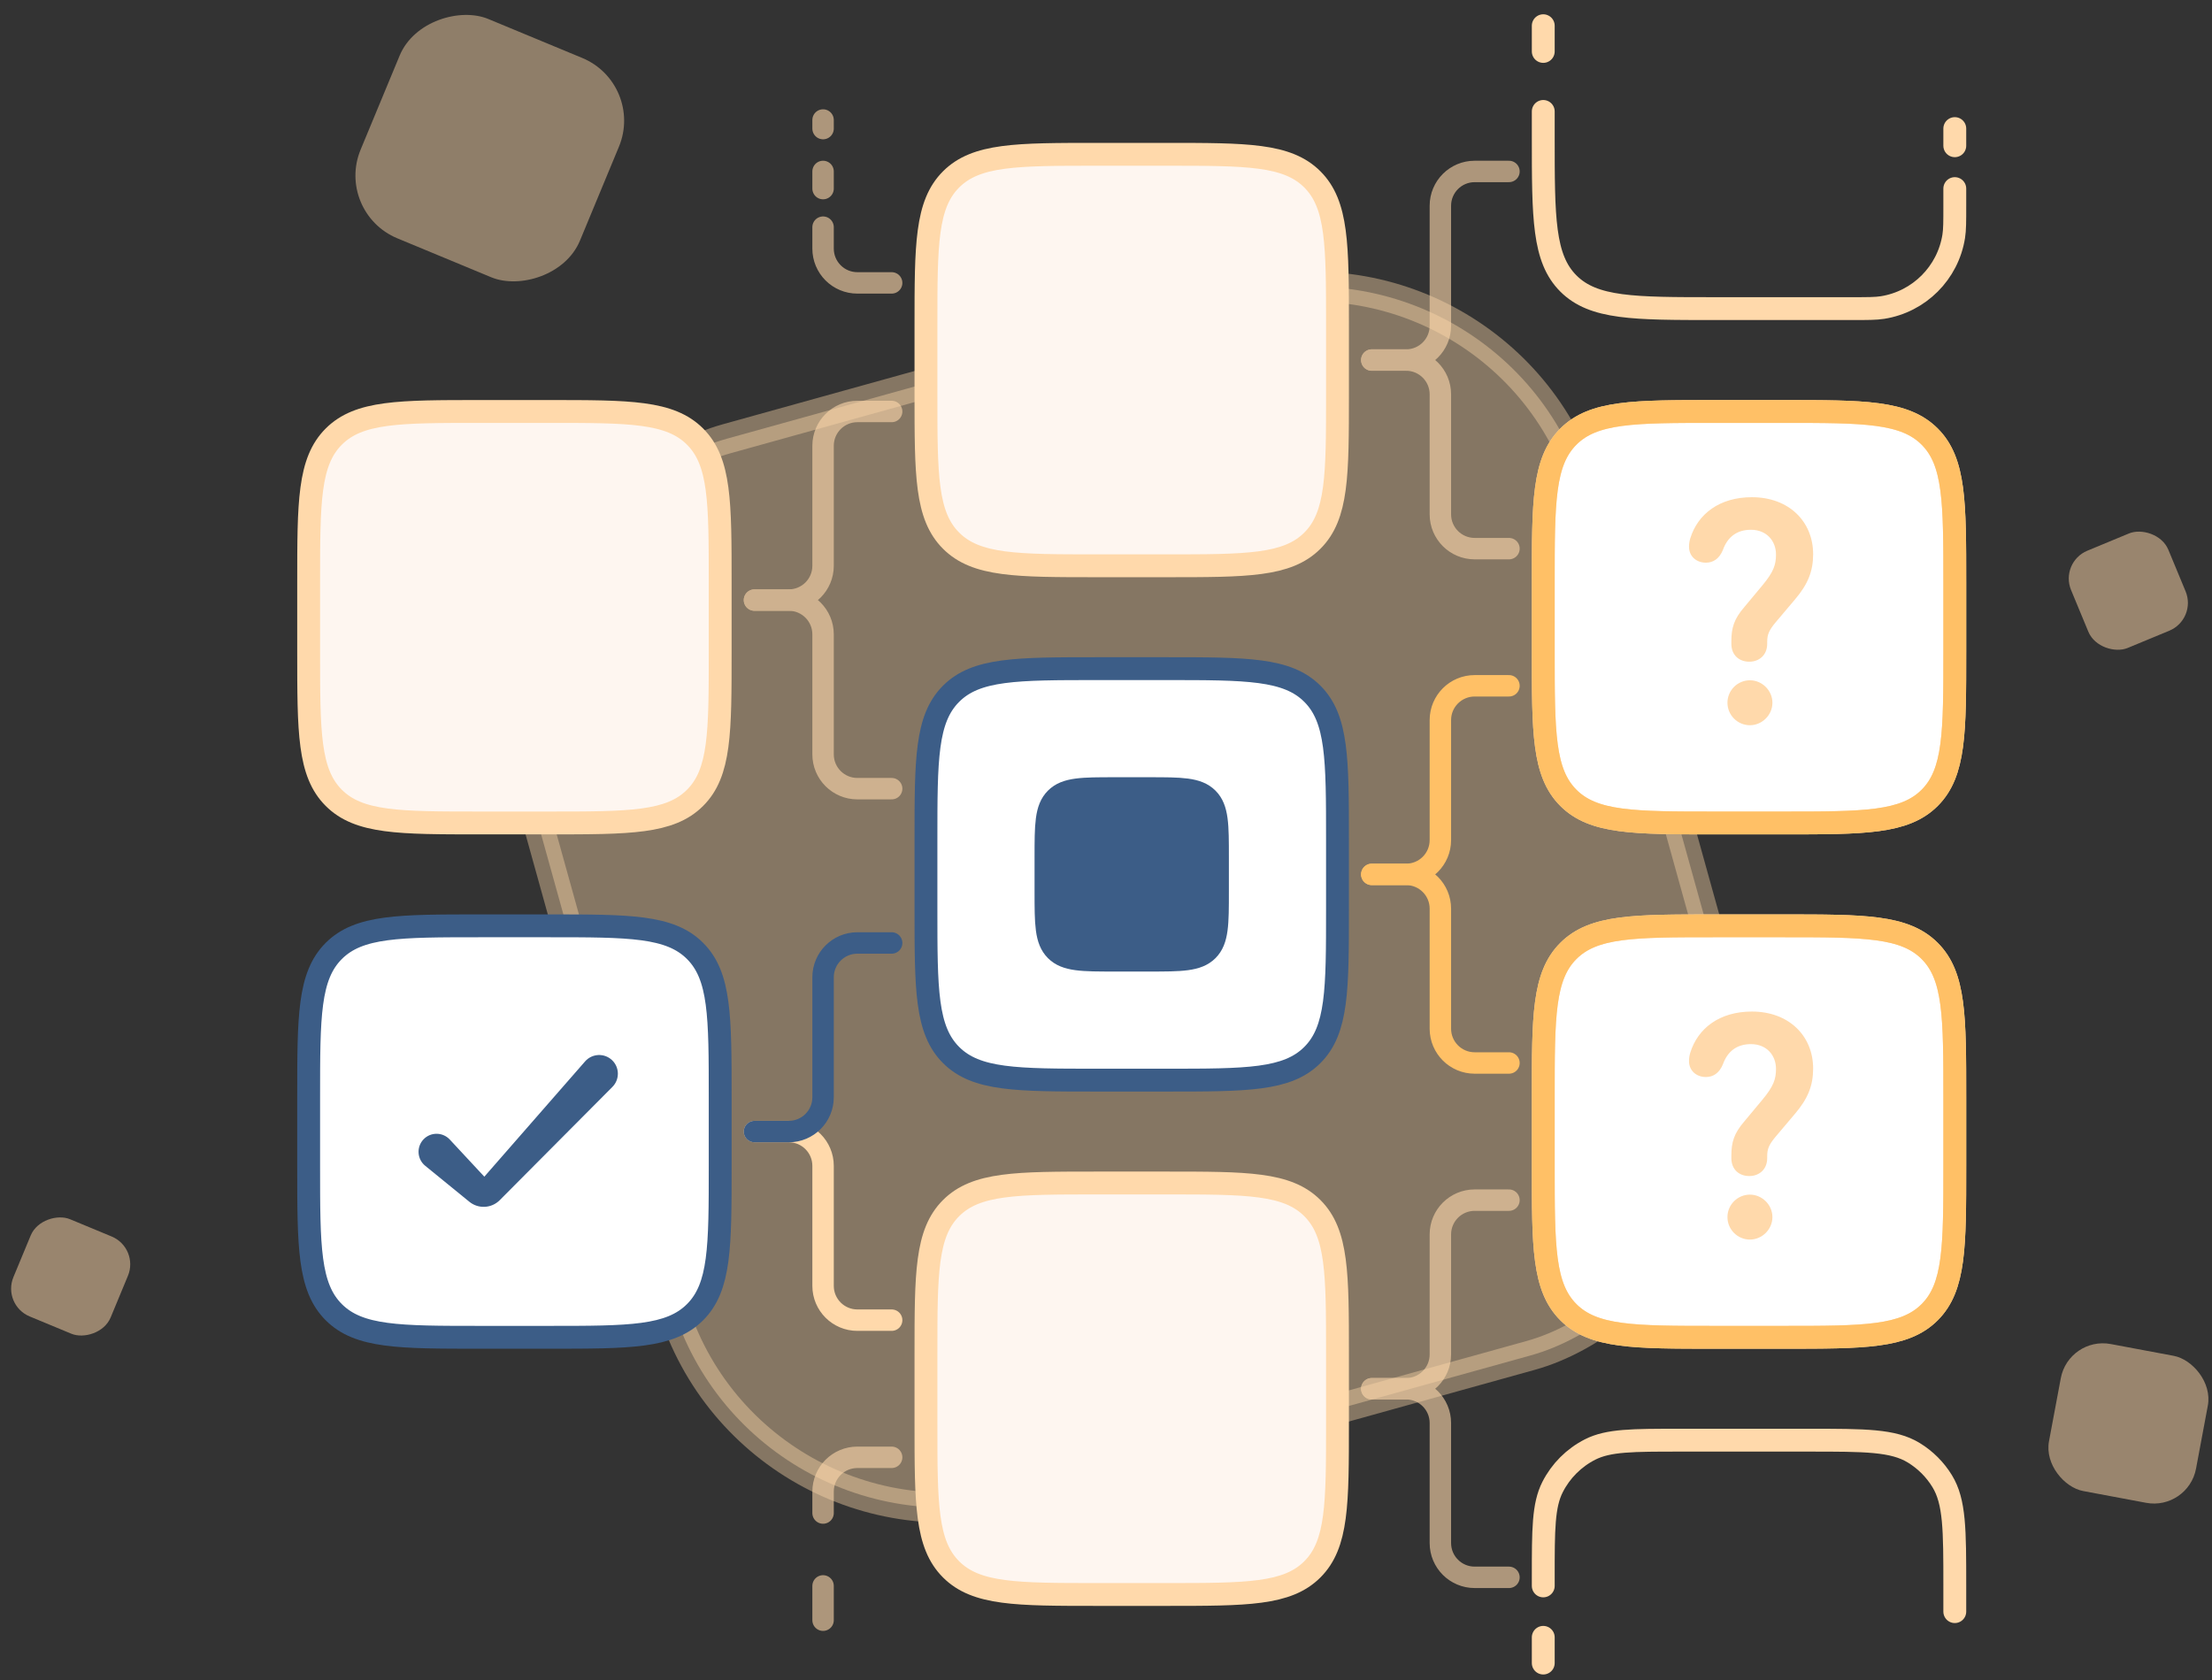 <svg width="129" height="98" viewBox="0 0 129 98" fill="none" xmlns="http://www.w3.org/2000/svg"><rect x="0" y="0" width="129" height="98" fill="#333333" stroke="none"/><rect opacity="0.4" x="88.109" y="12.878" width="64.071" height="64.071" rx="16.616" transform="rotate(74.464 88.109 12.878)" fill="#FFD9AB" stroke="#FFD9AB" stroke-width="1.749"/><rect opacity="0.45" x="37.613" y="4.898" width="13.849" height="13.849" rx="3.96" transform="rotate(112.532 37.613 4.898)" fill="#FFD9AB"/><rect opacity="0.5" width="6.139" height="6.139" rx="1.755" transform="matrix(0.383 0.924 0.924 -0.383 120.109 32.793)" fill="#FFD9AB"/><rect opacity="0.5" x="8.133" y="72.793" width="6.139" height="6.139" rx="1.755" transform="rotate(112.532 8.133 72.793)" fill="#FFD9AB"/><rect opacity="0.5" width="8.722" height="8.722" rx="2.494" transform="matrix(-0.184 0.983 0.983 0.184 120.641 77.934)" fill="#FFD9AB"/><path d="M54 49C54 44.286 54 41.929 55.465 40.465C56.929 39 59.286 39 64 39H68C72.714 39 75.071 39 76.535 40.465C78 41.929 78 44.286 78 49V53C78 57.714 78 60.071 76.535 61.535C75.071 63 72.714 63 68 63H64C59.286 63 56.929 63 55.465 61.535C54 60.071 54 57.714 54 53V49Z" fill="white" stroke="#3C5D87" stroke-width="1.333"/><path d="M61 50C61 48.114 61 47.172 61.586 46.586C62.172 46 63.114 46 65 46H67C68.886 46 69.828 46 70.414 46.586C71 47.172 71 48.114 71 50V52C71 53.886 71 54.828 70.414 55.414C69.828 56 68.886 56 67 56H65C63.114 56 62.172 56 61.586 55.414C61 54.828 61 53.886 61 52V50Z" fill="#3C5D87" stroke="#3C5D87" stroke-width="1.333"/><path d="M54 19C54 14.286 54 11.929 55.465 10.464C56.929 9 59.286 9 64 9H68C72.714 9 75.071 9 76.535 10.464C78 11.929 78 14.286 78 19V23C78 27.714 78 30.071 76.535 31.535C75.071 33 72.714 33 68 33H64C59.286 33 56.929 33 55.465 31.535C54 30.071 54 27.714 54 23V19Z" fill="#FEF6F0" stroke="#FFD9AB" stroke-width="1.333"/><path d="M114 7.5V8.5M90 1.5V3M114 11V12V12C114 12.929 114 13.393 113.938 13.782C113.6 15.922 111.922 17.6 109.782 17.938C109.394 18 108.929 18 108 18H100C95.286 18 92.929 18 91.465 16.535C90 15.071 90 12.714 90 8V7.5V6.5" stroke="#FFD9AB" stroke-width="1.333" stroke-linecap="round"/><path d="M114 94V92.5V92.5C114 89.227 114 87.59 113.263 86.388C112.851 85.715 112.285 85.149 111.612 84.737C110.41 84 108.773 84 105.5 84H98C95.2 84 93.8 84 92.73 84.545C91.789 85.024 91.024 85.789 90.545 86.73C90 87.8 90 89.2 90 92V92V92.5M90 97V95.5" stroke="#FFD9AB" stroke-width="1.333" stroke-linecap="round"/><path d="M18 34C18 29.286 18 26.929 19.465 25.465C20.929 24 23.286 24 28 24H32C36.714 24 39.071 24 40.535 25.465C42 26.929 42 29.286 42 34V38C42 42.714 42 45.071 40.535 46.535C39.071 48 36.714 48 32 48H28C23.286 48 20.929 48 19.465 46.535C18 45.071 18 42.714 18 38V34Z" fill="#FEF6F0" stroke="#FFD9AB" stroke-width="1.333"/><path d="M18 64C18 59.286 18 56.929 19.465 55.465C20.929 54 23.286 54 28 54H32C36.714 54 39.071 54 40.535 55.465C42 56.929 42 59.286 42 64V68C42 72.714 42 75.071 40.535 76.535C39.071 78 36.714 78 32 78H28C23.286 78 20.929 78 19.465 76.535C18 75.071 18 72.714 18 68V64Z" fill="white" stroke="#3C5D87" stroke-width="1.333"/><path d="M44 66H46C47.105 66 48 66.895 48 68V75C48 76.105 48.895 77 50 77H52" stroke="#FFD9AB" stroke-width="1.25" stroke-linecap="round"/><path d="M44 66H46C47.105 66 48 65.105 48 64V57C48 55.895 48.895 55 50 55H52" stroke="#3C5D87" stroke-width="1.25" stroke-linecap="round"/><path d="M80 51H82C83.105 51 84 50.105 84 49V42C84 40.895 84.895 40 86 40H88" stroke="#FFC066" stroke-width="1.25" stroke-linecap="round"/><path d="M80 51H82C83.105 51 84 51.895 84 53V60C84 61.105 84.895 62 86 62H88" stroke="#FFC066" stroke-width="1.25" stroke-linecap="round"/><g opacity="0.6"><path d="M80 21H82C83.105 21 84 20.105 84 19V12C84 10.895 84.895 10 86 10H88" stroke="#FFD9AB" stroke-width="1.25" stroke-linecap="round"/><path d="M80 21H82C83.105 21 84 21.895 84 23V30C84 31.105 84.895 32 86 32H88" stroke="#FFD9AB" stroke-width="1.25" stroke-linecap="round"/></g><g opacity="0.6"><path d="M44 35H46C47.105 35 48 34.105 48 33V26C48 24.895 48.895 24 50 24H52" stroke="#FFD9AB" stroke-width="1.25" stroke-linecap="round"/><path d="M44 35H46C47.105 35 48 35.895 48 37V44C48 45.105 48.895 46 50 46H52" stroke="#FFD9AB" stroke-width="1.25" stroke-linecap="round"/></g><g opacity="0.6"><path d="M52 85H50C48.895 85 48 85.895 48 87V88.25M48 94.5V92.5" stroke="#FFD9AB" stroke-width="1.25" stroke-linecap="round"/><path d="M52 16.5H50C48.895 16.5 48 15.605 48 14.5V13.25M48 7V7.5M48 10V11" stroke="#FFD9AB" stroke-width="1.25" stroke-linecap="round"/></g><g opacity="0.6"><path d="M80 81H82C83.105 81 84 80.105 84 79V72C84 70.895 84.895 70 86 70H88" stroke="#FFD9AB" stroke-width="1.25" stroke-linecap="round"/><path d="M80 81H82C83.105 81 84 81.895 84 83V90C84 91.105 84.895 92 86 92H88" stroke="#FFD9AB" stroke-width="1.25" stroke-linecap="round"/></g><path fill-rule="evenodd" clip-rule="evenodd" d="M35.686 61.828C35.236 61.408 34.527 61.444 34.121 61.908L28.245 68.632L26.23 66.465C25.814 66.018 25.107 66.017 24.691 66.463C24.277 66.908 24.325 67.611 24.796 67.995L27.371 70.094C27.898 70.523 28.664 70.484 29.143 70.002L35.715 63.395C36.15 62.958 36.137 62.248 35.686 61.828Z" fill="#3C5D87"/><path d="M54 79C54 74.286 54 71.929 55.465 70.465C56.929 69 59.286 69 64 69H68C72.714 69 75.071 69 76.535 70.465C78 71.929 78 74.286 78 79V83C78 87.714 78 90.071 76.535 91.535C75.071 93 72.714 93 68 93H64C59.286 93 56.929 93 55.465 91.535C54 90.071 54 87.714 54 83V79Z" fill="#FEF6F0" stroke="#FFD9AB" stroke-width="1.333"/><path d="M90 34C90 29.286 90 26.929 91.465 25.465C92.929 24 95.286 24 100 24H104C108.714 24 111.071 24 112.536 25.465C114 26.929 114 29.286 114 34V38C114 42.714 114 45.071 112.536 46.535C111.071 48 108.714 48 104 48H100C95.286 48 92.929 48 91.465 46.535C90 45.071 90 42.714 90 38V34Z" fill="white"/><path d="M90 34C90 29.286 90 26.929 91.465 25.465C92.929 24 95.286 24 100 24H104C108.714 24 111.071 24 112.536 25.465C114 26.929 114 29.286 114 34V38C114 42.714 114 45.071 112.536 46.535C111.071 48 108.714 48 104 48H100C95.286 48 92.929 48 91.465 46.535C90 45.071 90 42.714 90 38V34Z" stroke="#FFD9AB" stroke-width="1.333"/><path d="M90 34C90 29.286 90 26.929 91.465 25.465C92.929 24 95.286 24 100 24H104C108.714 24 111.071 24 112.536 25.465C114 26.929 114 29.286 114 34V38C114 42.714 114 45.071 112.536 46.535C111.071 48 108.714 48 104 48H100C95.286 48 92.929 48 91.465 46.535C90 45.071 90 42.714 90 38V34Z" stroke="#FFC066" stroke-width="1.333"/><path d="M90 64C90 59.286 90 56.929 91.465 55.465C92.929 54 95.286 54 100 54H104C108.714 54 111.071 54 112.536 55.465C114 56.929 114 59.286 114 64V68C114 72.714 114 75.071 112.536 76.535C111.071 78 108.714 78 104 78H100C95.286 78 92.929 78 91.465 76.535C90 75.071 90 72.714 90 68V64Z" fill="white"/><path d="M90 64C90 59.286 90 56.929 91.465 55.465C92.929 54 95.286 54 100 54H104C108.714 54 111.071 54 112.536 55.465C114 56.929 114 59.286 114 64V68C114 72.714 114 75.071 112.536 76.535C111.071 78 108.714 78 104 78H100C95.286 78 92.929 78 91.465 76.535C90 75.071 90 72.714 90 68V64Z" stroke="#FFD9AB" stroke-width="1.333"/><path d="M90 64C90 59.286 90 56.929 91.465 55.465C92.929 54 95.286 54 100 54H104C108.714 54 111.071 54 112.536 55.465C114 56.929 114 59.286 114 64V68C114 72.714 114 75.071 112.536 76.535C111.071 78 108.714 78 104 78H100C95.286 78 92.929 78 91.465 76.535C90 75.071 90 72.714 90 68V64Z" stroke="#FFC066" stroke-width="1.333"/><path d="M102.015 38.595C102.585 38.595 103.06 38.215 103.06 37.55V37.436C103.06 36.999 103.174 36.752 103.554 36.296L104.694 34.947C105.435 34.073 105.739 33.313 105.739 32.325C105.739 30.425 104.333 29 102.167 29C100.267 29 99.013 29.988 98.576 31.394C98.519 31.565 98.5 31.755 98.5 31.888C98.5 32.439 98.918 32.819 99.488 32.819C99.906 32.819 100.267 32.591 100.476 32.078C100.742 31.337 101.274 30.9 102.11 30.9C103.041 30.9 103.573 31.565 103.573 32.344C103.573 32.933 103.44 33.351 102.775 34.149L101.73 35.403C101.122 36.106 100.97 36.619 100.97 37.417V37.55C100.97 38.215 101.426 38.595 102.015 38.595ZM100.742 40.989C100.742 41.711 101.331 42.3 102.053 42.3C102.756 42.3 103.364 41.711 103.364 40.989C103.364 40.267 102.756 39.678 102.053 39.678C101.331 39.678 100.742 40.267 100.742 40.989Z" fill="#FFD9AB"/><path d="M102.015 68.595C102.585 68.595 103.06 68.215 103.06 67.55V67.436C103.06 66.999 103.174 66.752 103.554 66.296L104.694 64.947C105.435 64.073 105.739 63.313 105.739 62.325C105.739 60.425 104.333 59 102.167 59C100.267 59 99.013 59.988 98.576 61.394C98.519 61.565 98.5 61.755 98.5 61.888C98.5 62.439 98.918 62.819 99.488 62.819C99.906 62.819 100.267 62.591 100.476 62.078C100.742 61.337 101.274 60.9 102.11 60.9C103.041 60.9 103.573 61.565 103.573 62.344C103.573 62.933 103.44 63.351 102.775 64.149L101.73 65.403C101.122 66.106 100.97 66.619 100.97 67.417V67.55C100.97 68.215 101.426 68.595 102.015 68.595ZM100.742 70.989C100.742 71.711 101.331 72.3 102.053 72.3C102.756 72.3 103.364 71.711 103.364 70.989C103.364 70.267 102.756 69.678 102.053 69.678C101.331 69.678 100.742 70.267 100.742 70.989Z" fill="#FFD9AB"/></svg>